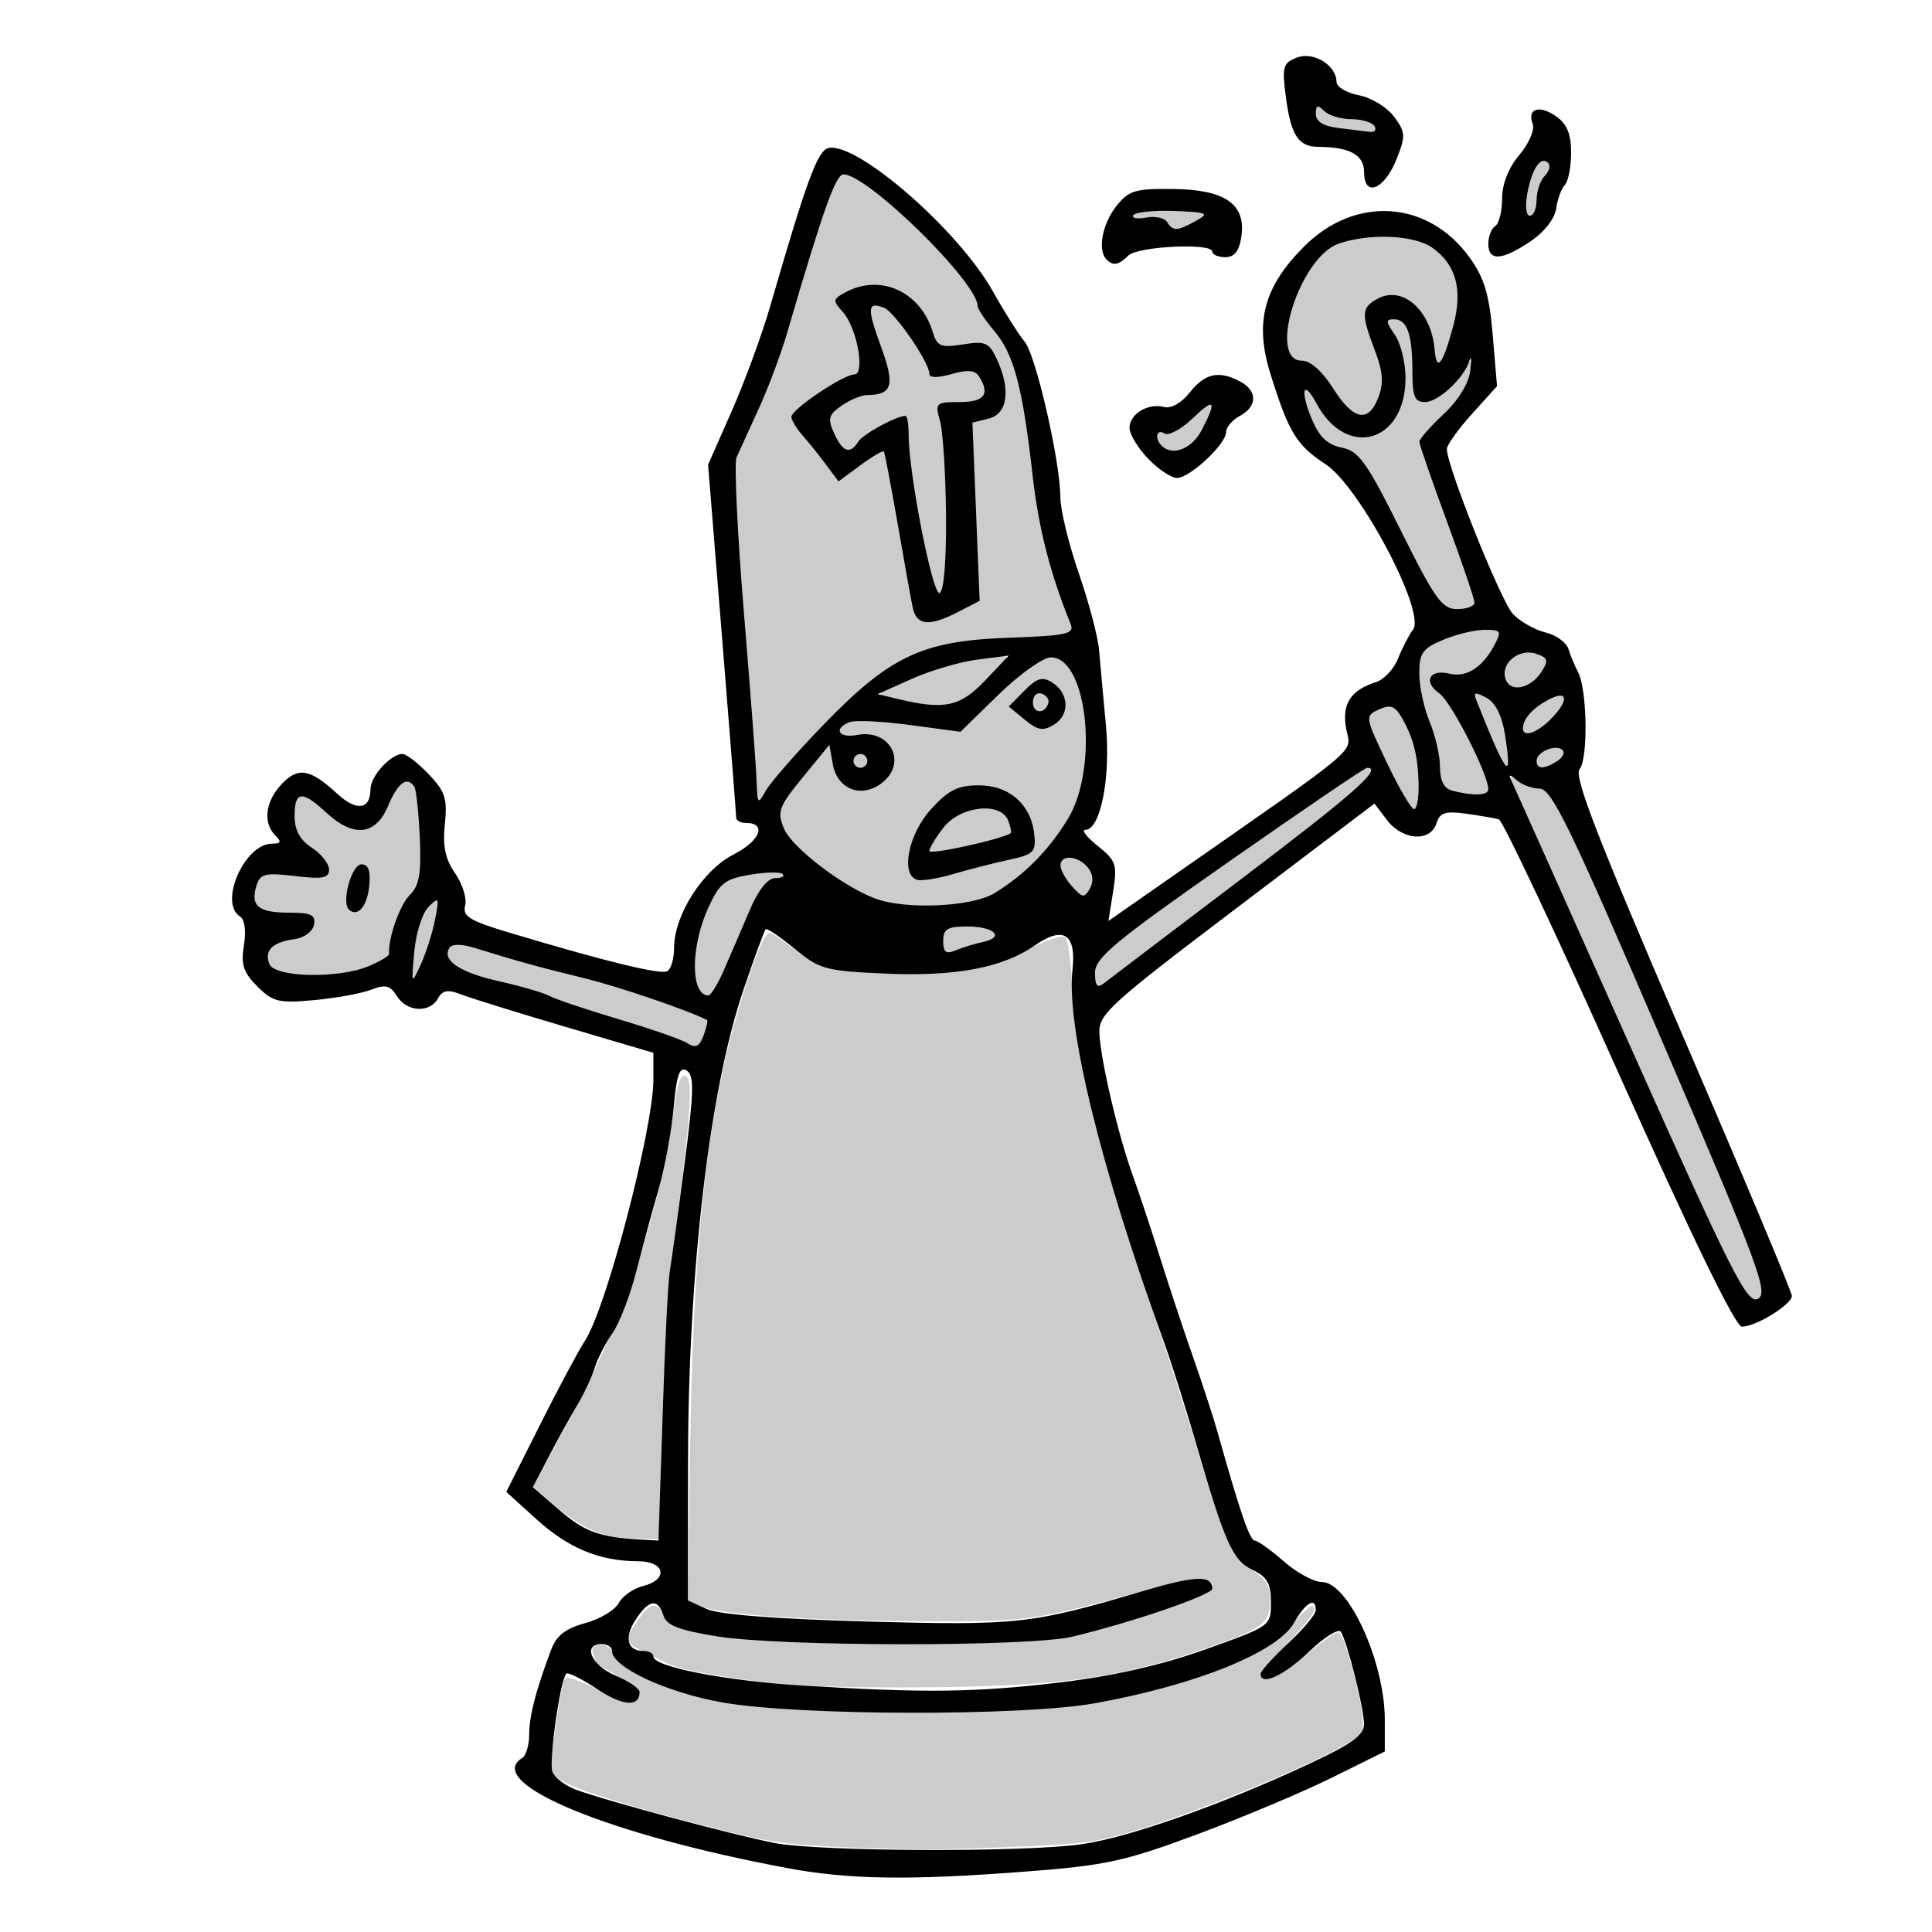 <?xml version="1.0" encoding="UTF-8" standalone="no"?>
<!-- Created with Inkscape (http://www.inkscape.org/) -->

<svg
   xmlns:dc="http://purl.org/dc/elements/1.1/"
   xmlns:cc="http://creativecommons.org/ns#"
   xmlns:rdf="http://www.w3.org/1999/02/22-rdf-syntax-ns#"
   xmlns:svg="http://www.w3.org/2000/svg"
   xmlns="http://www.w3.org/2000/svg"
   xmlns:sodipodi="http://sodipodi.sourceforge.net/DTD/sodipodi-0.dtd"
   xmlns:inkscape="http://www.inkscape.org/namespaces/inkscape"
   id="svg2966"
   version="1.1"
   inkscape:version="0.47 r22583"
   width="280"
   height="280"
   sodipodi:docname="front.svg">
  <defs
     id="defs2970">
    <inkscape:perspective
       sodipodi:type="inkscape:persp3d"
       inkscape:vp_x="0 : 0.5 : 1"
       inkscape:vp_y="0 : 1000 : 0"
       inkscape:vp_z="1 : 0.5 : 1"
       inkscape:persp3d-origin="0.5 : 0.33333333 : 1"
       id="perspective2974" />
  </defs>
  <sodipodi:namedview
     pagecolor="#ffffff"
     bordercolor="#666666"
     borderopacity="1"
     objecttolerance="10"
     gridtolerance="10"
     guidetolerance="10"
     inkscape:pageopacity="0"
     inkscape:pageshadow="2"
     inkscape:window-width="1272"
     inkscape:window-height="858"
     id="namedview2968"
     showgrid="false"
     inkscape:zoom="2.4011108"
     inkscape:cx="57.125007"
     inkscape:cy="126.81819"
     inkscape:window-x="0"
     inkscape:window-y="25"
     inkscape:window-maximized="0"
     inkscape:current-layer="svg2966" />
  <path
     style="fill:#cccccc;fill-opacity:1;stroke:#cccccc;stroke-width:0.589;stroke-miterlimit:4;stroke-opacity:1;stroke-dasharray:none"
     d="m 190.987,15.719 c -0.138,0.048 -0.188,0.272 -0.188,0.688 0,0.691 0.943,1.557 1.938,1.781 0.375,0.084 1.85,0.308 3.281,0.5 2.728,0.365 3.125,0.342 3.125,-0.125 0,-0.494 -1.22,-0.94 -3.156,-1.156 -2.146,-0.24 -3.303,-0.59 -4.25,-1.312 -0.373,-0.285 -0.612,-0.423 -0.75,-0.375 z M 223.769,23.5 c -0.639,-0.091 -1.385,1.135 -1.906,3.094 -0.596,2.237 -0.714,3.341 -0.438,4.062 l 0.219,0.625 0.406,-0.469 c 0.218,-0.267 0.454,-0.984 0.531,-1.656 0.209,-1.818 0.423,-2.597 1.125,-3.656 0.734,-1.108 0.765,-1.9 0.062,-2 z m -101.531,1.781 -0.438,0.5 c -0.986,1.195 -3.041,7.054 -5.969,16.969 -2.645,8.957 -4.15,13.057 -7.375,20.062 -0.861,1.871 -1.62,3.701 -1.688,4.062 -0.274,1.461 0.288,10.769 1.781,29.906 0.451,5.784 0.905,12.188 1.031,14.25 0.126,2.062 0.28,3.995 0.344,4.281 0.109,0.491 0.151,0.499 0.375,0.125 1.374,-2.29 8.668,-10.476 12.469,-13.969 7.488,-6.882 11.527,-8.475 22.75,-9.062 6.172,-0.323 8.796,-0.613 9.312,-1.031 l 0.438,-0.344 -1.156,-3.125 c -2.661,-7.224 -3.476,-10.962 -5.156,-23.5 -0.976,-7.284 -1.822,-10.872 -3.219,-13.656 -0.316,-0.63 -1.315,-2.127 -2.219,-3.344 -0.997,-1.342 -1.806,-2.664 -2.031,-3.344 -0.204,-0.616 -0.782,-1.703 -1.281,-2.438 -2.038,-2.997 -7.364,-8.573 -11.625,-12.156 -2.499,-2.101 -3.745,-2.979 -5.156,-3.625 l -1.188,-0.562 z m 46.844,5.5 c -1.792,0.019 -3.513,0.101 -3.938,0.219 -1.211,0.336 -0.723,0.623 0.781,0.469 1.866,-0.191 2.66,0.012 3.469,0.875 0.607,0.647 0.762,0.709 1.406,0.594 0.822,-0.147 3.169,-1.35 3.281,-1.688 0.04,-0.121 -0.285,-0.272 -0.719,-0.344 -0.646,-0.107 -2.489,-0.144 -4.281,-0.125 z m 30.062,3.75 c -2.955,0.128 -5.226,0.723 -6.531,1.719 -3.251,2.479 -6.313,9.437 -5.906,13.375 0.164,1.588 0.601,2.134 2.031,2.531 1.541,0.429 2.746,1.455 4.281,3.656 1.462,2.095 2.243,3.015 3.062,3.625 1.597,1.189 3.172,-0.014 3.875,-3 0.351,-1.493 0.2,-2.471 -1.156,-6.625 -1.268,-3.884 -1.352,-4.697 -0.469,-5.656 0.683,-0.743 2.421,-1.534 3.406,-1.531 2.757,0.008 5.347,2.949 6.062,6.875 0.177,0.97 0.356,1.992 0.406,2.25 0.242,1.245 1.004,-0.073 1.938,-3.375 0.827,-2.924 1.032,-4.467 0.844,-6.438 -0.184,-1.929 -0.883,-3.371 -2.25,-4.781 -1.868,-1.927 -4.055,-2.619 -8.281,-2.625 -0.45,-6.41e-4 -0.89,-0.018 -1.312,0 z m -72.5,6.656 c 3.281,-0.009 6.36,1.918 7.969,5.375 1.442,3.099 1.508,3.221 2.094,3.375 0.306,0.08 1.574,0.031 2.844,-0.125 3.025,-0.372 3.63,-0.227 4.531,1.281 1.329,2.225 2.038,5.558 1.562,7.312 -0.352,1.297 -1.206,2.031 -2.875,2.469 -0.778,0.204 -1.505,0.424 -1.594,0.5 -0.088,0.076 0.086,5.808 0.375,12.75 0.289,6.942 0.531,12.723 0.531,12.844 0,0.29 -4.597,2.605 -6.031,3.031 -1.345,0.399 -1.835,0.404 -2.5,0.062 -1.109,-0.57 -1.189,-0.921 -3.125,-11.625 -2.303,-12.734 -2.338,-12.906 -2.531,-12.906 -0.177,0 -3.175,2.01 -5.125,3.438 l -1.281,0.938 -1.719,-2.219 c -0.961,-1.23 -2.494,-3.158 -3.375,-4.281 -1.707,-2.175 -1.96,-2.785 -1.594,-3.469 0.613,-1.145 7.486,-5.656 8.625,-5.656 1.094,0 1.259,-2.174 0.406,-5.125 -0.558,-1.93 -1.046,-2.958 -2.125,-4.312 -0.95,-1.192 -0.892,-1.646 0.438,-2.406 1.471,-0.841 3.009,-1.246 4.5,-1.25 z m 0.375,3.344 c -0.315,-2.96e-4 -0.553,0.093 -0.625,0.281 -0.166,0.431 0.333,2.356 1.438,5.531 0.639,1.838 1.028,3.276 1.094,4.188 0.096,1.326 0.049,1.451 -0.531,2.031 -0.52,0.52 -0.833,0.62 -2.125,0.75 -2.586,0.26 -5.844,2.262 -5.844,3.594 0,0.748 1.429,3.564 2,3.938 0.576,0.377 1.082,0.144 1.719,-0.75 0.754,-1.059 4.934,-3.476 6.625,-3.844 0.828,-0.18 0.827,-0.219 1.094,3.719 0.238,3.519 0.847,7.698 1.812,12.594 0.75,3.803 1.809,8.137 2.188,8.844 0.191,0.357 0.25,0.342 0.406,0.062 0.45,-0.805 0.657,-3.793 0.656,-10.031 -0.001,-6.998 -0.218,-10.854 -0.812,-14.438 -0.349,-2.101 -0.357,-2.185 0.031,-2.469 0.235,-0.172 0.911,-0.279 1.656,-0.281 1.908,-0.006 3.87,-0.35 4.312,-0.75 0.75,-0.678 0.349,-2.298 -0.781,-3.188 -0.688,-0.541 -1.061,-0.535 -3.312,0 -0.991,0.235 -2.152,0.379 -2.562,0.344 -0.694,-0.059 -0.761,-0.112 -1.094,-1.094 -0.83,-2.449 -4.793,-7.97 -6.281,-8.75 -0.36,-0.189 -0.748,-0.281 -1.062,-0.281 z m 74.875,1.875 c -0.702,0.081 -0.662,0.474 0.188,1.812 0.965,1.521 1.476,3.4 1.594,5.875 0.121,2.537 -0.122,3.954 -0.969,5.719 -1.976,4.116 -6.573,4.873 -9.844,1.594 -0.638,-0.64 -1.543,-1.863 -2.031,-2.688 -1.384,-2.334 -1.915,-2.549 -1.469,-0.625 0.39,1.68 1.681,4.354 2.594,5.312 0.645,0.677 1.15,0.941 2.375,1.312 2.855,0.866 3.395,1.62 8.594,11.75 4.918,9.582 5.62,10.687 7.125,11.375 1.291,0.59 3.469,0.195 3.469,-0.625 0,-0.484 -1.514,-4.841 -4.562,-13.344 -3.25,-9.066 -3.43,-9.706 -3.125,-10.281 0.131,-0.249 1.13,-1.386 2.219,-2.531 3.434,-3.613 4.628,-5.433 4.938,-7.594 l 0.125,-0.938 -0.625,1.062 c -1.61,2.74 -4.843,5.053 -6.594,4.719 -0.924,-0.177 -1.148,-1.116 -1.344,-5.25 -0.174,-3.688 -0.288,-4.398 -0.906,-5.594 -0.408,-0.788 -0.987,-1.151 -1.75,-1.062 z M 175.237,58.875 c -0.09,0 -1.032,0.75 -2.094,1.656 -2.286,1.952 -3.498,2.569 -4.531,2.375 -0.673,-0.126 -0.719,-0.093 -0.719,0.438 0,0.363 0.24,0.799 0.656,1.188 0.481,0.449 0.845,0.594 1.438,0.594 1.822,0 3.14,-1.121 4.5,-3.812 0.885,-1.752 1.096,-2.438 0.75,-2.438 z m 40.438,32.5 c -2.472,0.018 -7.586,1.464 -8.938,2.875 -1.409,1.47 -1.23,5.069 0.5,10.125 0.898,2.626 1.397,4.731 1.594,6.875 0.244,2.667 0.856,3.246 3.844,3.625 1.371,0.174 1.593,0.159 2.469,-0.094 0.432,-0.125 0.467,-0.217 0.344,-0.875 -0.206,-1.099 -1.189,-3.479 -2.625,-6.344 -1.773,-3.536 -3.149,-5.686 -4.5,-7.062 -1.314,-1.339 -1.48,-2.083 -0.656,-2.75 0.431,-0.349 0.698,-0.375 2.281,-0.25 1.587,0.126 1.921,0.098 2.875,-0.312 0.678,-0.292 1.434,-0.867 2.031,-1.531 0.946,-1.052 2.156,-3.152 2.156,-3.75 0,-0.367 -0.551,-0.537 -1.375,-0.531 z m 5.938,3.375 c -0.157,-0.003 -0.313,0.017 -0.469,0.031 -0.415,0.038 -0.819,0.14 -1.156,0.312 -1.765,0.901 -2.285,2.75 -1.125,4.031 0.477,0.527 1.871,0.362 2.938,-0.344 0.939,-0.622 2.148,-2.34 2.062,-2.938 -0.092,-0.643 -1.152,-1.076 -2.25,-1.094 z m -75.844,0.469 c -0.028,-0.024 -1.016,0.065 -2.219,0.219 -2.789,0.357 -5.537,0.982 -8.094,1.844 -2.246,0.757 -7.531,3.04 -7.531,3.25 0,0.113 3.701,1.01 5.406,1.312 0.286,0.051 1.448,0.08 2.594,0.062 3.001,-0.047 3.828,-0.494 7.25,-3.969 1.46,-1.482 2.622,-2.695 2.594,-2.719 z m 6.438,0.219 c -0.283,0.035 -0.597,0.17 -1.125,0.438 -1.609,0.814 -4.249,2.994 -8.312,6.875 l -3.562,3.406 -4.75,-0.656 c -2.774,-0.38 -6.117,-0.69 -8,-0.75 -2.999,-0.095 -3.277,-0.055 -3.906,0.344 -1.456,0.922 -0.579,1.489 2,1.312 2.045,-0.14 3.246,0.24 4.188,1.312 0.541,0.616 1.062,1.845 1.062,2.5 0,0.71 -0.571,1.909 -1.219,2.625 -1.871,2.071 -4.838,2.414 -6.5,0.75 -0.888,-0.889 -1.38,-2.016 -1.688,-3.875 -0.238,-1.442 -0.281,-1.518 -0.594,-1.125 -0.182,0.228 -1.472,1.855 -2.875,3.594 -1.403,1.739 -2.788,3.572 -3.094,4.094 -1.183,2.019 -0.566,3.786 2.312,6.625 4.389,4.328 10.001,7.459 14.375,8 4.687,0.58 10.559,-0.076 13.219,-1.469 4.203,-2.201 9.729,-8.025 11.688,-12.344 3.358,-7.407 1.839,-20.309 -2.531,-21.562 -0.15,-0.043 -0.281,-0.082 -0.406,-0.094 -0.094,-0.009 -0.187,-0.012 -0.281,0 z m -1.25,2.875 c 0.37,-0.061 0.638,0.044 1.281,0.375 1.4,0.72 2.226,1.95 2.219,3.344 -0.007,1.421 -0.523,2.335 -1.719,3.094 -1.078,0.684 -1.904,0.746 -2.844,0.25 -0.483,-0.255 -2.279,-1.628 -3.844,-2.938 -0.227,-0.19 3.768,-3.769 4.469,-4 0.162,-0.053 0.314,-0.105 0.438,-0.125 z m -0.375,2.094 -0.406,0.5 c -0.484,0.596 -0.491,1.044 -0.062,1.656 0.415,0.592 0.605,0.582 1.25,-0.062 0.635,-0.635 0.594,-1.075 -0.188,-1.656 l -0.594,-0.438 z m 63.562,0.344 c -0.068,-0.002 -0.126,0.032 -0.156,0.062 -0.147,0.147 2.044,5.582 3.312,8.219 1.025,2.129 1.317,2.01 1,-0.406 -0.457,-3.482 -0.982,-5.268 -1.969,-6.562 -0.429,-0.562 -1.714,-1.297 -2.188,-1.312 z m 12,0.219 c -0.435,-0.049 -1.265,0.282 -2.375,1 -1.938,1.252 -3.351,3.199 -2.875,3.969 0.541,0.875 3.996,-1.579 5.25,-3.719 0.463,-0.79 0.435,-1.201 0,-1.25 z m -25.062,1.688 c -0.699,0.069 -1.557,0.411 -2.094,0.875 l -0.594,0.5 0.5,1.438 c 0.646,1.874 3.921,8.569 5,10.219 0.468,0.716 0.927,1.281 1.031,1.281 0.556,0 0.658,-4.738 0.156,-7.281 -0.64,-3.244 -2.32,-6.735 -3.375,-7 -0.176,-0.044 -0.392,-0.054 -0.625,-0.031 z m 24.281,5.812 c -0.979,0.062 -2.342,0.895 -2.438,1.719 -0.039,0.337 0.031,0.683 0.188,0.781 0.344,0.216 0.833,0.082 2.094,-0.594 1.089,-0.583 1.427,-1.198 0.938,-1.688 -0.178,-0.178 -0.455,-0.239 -0.781,-0.219 z M 124.644,109.5 c -0.281,0.011 -0.551,0.12 -0.688,0.375 -0.279,0.521 -0.262,0.55 0.125,0.938 0.18,0.18 0.438,0.344 0.594,0.344 0.352,0 0.938,-0.595 0.938,-0.938 0,-0.473 -0.501,-0.737 -0.969,-0.719 z m 73.688,1.844 c -0.624,0 -24.97,16.836 -32.938,22.781 -5.177,3.863 -6.889,5.853 -6.562,7.594 0.078,0.417 0.193,0.845 0.25,0.938 0.156,0.252 0.302,0.136 12.781,-9.344 18.919,-14.371 23.503,-17.977 25.562,-20.156 0.991,-1.048 1.364,-1.812 0.906,-1.812 z m 20.844,1.562 c -0.081,0.081 20.739,46.717 26.188,58.656 4.188,9.177 6.857,14.373 8.062,15.781 0.772,0.902 1.12,1.026 1.531,0.531 0.837,-1.008 -1.105,-6.282 -9.656,-26.344 -14.297,-33.542 -18.86,-43.575 -21.125,-46.406 -0.259,-0.324 -0.902,-0.6 -1.938,-0.875 -0.852,-0.226 -1.887,-0.66 -2.281,-0.938 -0.395,-0.277 -0.741,-0.446 -0.781,-0.406 z m -160.063,0.5 c -0.073,-0.005 -0.14,0.009 -0.219,0.031 -0.634,0.178 -1.453,1.227 -2.406,3.125 -1.511,3.011 -2.824,3.979 -5,3.688 -1.221,-0.164 -2.405,-0.839 -4.469,-2.562 -2.162,-1.805 -2.872,-2.242 -3.438,-2.062 -0.522,0.166 -0.737,0.921 -0.719,2.625 0.022,1.973 0.606,3.015 2.5,4.562 0.838,0.685 1.699,1.551 1.938,1.938 0.502,0.812 0.586,1.862 0.156,2.219 -0.372,0.309 -3.067,0.297 -5.844,0 -3.314,-0.355 -4.013,0.001 -4.469,2.125 -0.478,2.228 0.462,2.81 4.781,3.062 2.339,0.137 3.021,0.27 3.344,0.562 1.064,0.962 -0.069,2.776 -2.062,3.312 -3.627,0.975 -4.219,1.342 -4.219,2.688 0,1.24 0.823,1.794 3.344,2.281 0.286,0.055 2.079,0.07 3.969,0.031 4.009,-0.082 5.639,-0.421 8.281,-1.75 1.602,-0.806 1.719,-0.912 1.719,-1.562 0,-1.029 0.771,-3.975 1.469,-5.531 0.339,-0.756 0.97,-1.833 1.406,-2.406 1.145,-1.505 1.275,-1.8 1.5,-3.781 0.213,-1.872 -0.062,-7.857 -0.469,-10.469 -0.213,-1.367 -0.582,-2.087 -1.094,-2.125 z m 82.313,0.375 c 4.702,-0.135 8.128,2.66 8.5,7.094 0.149,1.78 -0.007,2.45 -0.656,2.875 -0.274,0.18 -2.316,0.788 -4.531,1.344 -2.215,0.556 -5.295,1.339 -6.875,1.75 -3.33,0.866 -5.088,0.971 -5.656,0.344 -1.691,-1.869 -0.179,-6.922 3.125,-10.406 1.98,-2.088 3.054,-2.71 5.125,-2.938 0.324,-0.036 0.655,-0.053 0.969,-0.062 z m 1,3.625 c -0.198,-0.002 -0.401,0.013 -0.594,0.031 -2.7,0.252 -4.874,1.909 -6.594,4.969 l -0.469,0.812 0.812,0 c 1.616,0 9.713,-1.871 10.656,-2.469 0.248,-0.157 0.211,-0.356 -0.125,-1.281 -0.556,-1.527 -1.177,-1.934 -3.094,-2.031 -0.203,-0.01 -0.396,-0.029 -0.594,-0.031 z m 12.375,7.062 c -0.292,0.043 -0.546,0.191 -0.719,0.438 -0.515,0.735 0.124,2.136 1.812,3.906 0.467,0.49 0.996,0.844 1.156,0.812 0.447,-0.089 1.062,-1.414 1.062,-2.281 0,-1.522 -2.048,-3.062 -3.312,-2.875 z m -102.375,0.688 c 0.165,-0.008 0.328,0.033 0.5,0.125 0.59,0.316 0.736,0.969 0.625,3 -0.102,1.853 -0.627,3.192 -1.469,3.781 -0.524,0.367 -0.511,0.373 -1.125,0.125 -1.097,-0.443 -1.066,-3.254 0.062,-5.594 0.45,-0.933 0.91,-1.415 1.406,-1.438 z m 59.438,1.438 c -0.353,9.8e-4 -0.749,0.024 -1.188,0.062 -2.408,0.214 -4.826,0.86 -5.656,1.531 -0.841,0.68 -1.846,2.4 -2.75,4.719 -1.639,4.204 -1.907,9.276 -0.562,10.719 1.05,1.127 1.649,0.214 4.969,-7.5 1.158,-2.691 2.425,-5.457 2.812,-6.156 0.807,-1.456 2.19,-2.776 2.875,-2.781 0.257,-0.002 0.584,-0.114 0.75,-0.219 0.388,-0.245 -0.192,-0.378 -1.25,-0.375 z M 63.175,130.75 c -0.155,-0.007 -0.44,0.268 -0.906,0.812 -1.181,1.38 -1.898,3.968 -2.344,8.594 -0.059,0.642 -0.036,1.188 0.062,1.188 0.483,0 2.811,-6.896 3.281,-9.75 0.092,-0.561 0.062,-0.837 -0.094,-0.844 z m 75.906,3.719 c -1.022,-0.006 -1.228,0.093 -1.625,0.406 -0.468,0.369 -0.594,0.605 -0.594,1.344 0,0.498 0.056,1.069 0.125,1.25 0.169,0.439 0.872,0.43 2.219,-0.062 0.611,-0.223 1.935,-0.673 2.938,-0.969 1.42,-0.419 1.812,-0.613 1.812,-0.906 0,-0.641 -0.997,-0.94 -3.531,-1.031 -0.553,-0.02 -1.003,-0.029 -1.344,-0.031 z m -27.562,1.094 c -0.696,0 -3.336,7.271 -5.156,14.156 -3.839,14.527 -5.637,32.387 -6.062,60.656 l -0.313,21.5 2,0.75 c 2.962,1.12 15.54,1.937 31.125,2.031 15.241,0.092 16.664,-0.089 30.062,-3.719 8.784,-2.38 11.989,-2.786 12.688,-1.656 0.738,1.194 -1.269,2.334 -8.125,4.625 -13.112,4.382 -13.674,4.454 -36.688,4.406 -25.689,-0.053 -33.73,-0.996 -35.156,-4.125 -0.819,-1.798 -1.581,-1.604 -3.281,0.906 -1.729,2.552 -1.679,2.845 0.594,3.906 1.053,0.492 2.604,1.265 3.438,1.719 1.957,1.066 10.357,2.515 18.531,3.188 3.544,0.292 13.208,0.431 21.469,0.312 17.19,-0.246 25.515,-1.419 36.906,-5.219 8.782,-2.93 10.23,-3.873 10.219,-6.688 -0.011,-2.598 -0.251,-3.005 -2.75,-4.75 -2.422,-1.691 -4.197,-5.51 -7.25,-15.719 -1.356,-4.535 -4.522,-14.481 -7.062,-22.094 -8.035,-24.077 -11.02,-36.166 -11.625,-47.125 -0.188,-3.401 -0.619,-6.355 -0.938,-6.562 -0.318,-0.208 -2.714,0.654 -5.344,1.906 -6.125,2.917 -11.319,3.737 -21.062,3.312 -7.927,-0.345 -9.437,-0.79 -13.562,-4.031 -1.18,-0.927 -2.371,-1.688 -2.656,-1.688 z m -45.125,1.562 c -0.577,-0.014 -0.916,0.132 -1.094,0.375 -0.417,0.57 -0.321,1.034 0.281,1.75 0.854,1.015 2.838,1.808 7.812,3.125 2.553,0.676 5.678,1.613 6.938,2.094 1.26,0.481 5.34,1.844 9.062,3.031 6.342,2.022 10.117,3.37 10.844,3.844 0.437,0.285 0.482,0.246 0.969,-0.281 0.444,-0.482 1.094,-2.149 1.094,-2.812 0,-0.88 -10.134,-4.396 -20.594,-7.125 -3.039,-0.793 -7.465,-2.022 -9.812,-2.719 -2.881,-0.855 -4.539,-1.257 -5.5,-1.281 z m 32.719,19.094 c -0.312,0.181 -0.682,1.391 -0.906,2.938 -2.717,18.742 -7.77,33.26 -17.688,50.875 l -2.969,5.281 2.594,2.281 c 2.74,2.4 5.171,3.847 7.625,4.594 0.812,0.247 2.862,0.472 4.562,0.5 l 3.094,0.062 0,-6.125 c 0,-11.557 1.218,-30.707 2.656,-41.875 1.674,-13 1.981,-18.167 1.156,-18.531 -0.041,-0.018 -0.08,-0.026 -0.125,0 z m 90.969,76.875 c -0.348,0.131 -1.199,0.94 -2.188,2.094 -2.898,3.381 -5.823,5.144 -12.656,7.562 -9.535,3.374 -17.197,4.759 -29.469,5.375 -11.864,0.596 -28.102,0.266 -37.375,-0.75 -9.149,-1.002 -18.843,-4.706 -19.75,-7.562 -0.212,-0.669 -0.879,-1.156 -1.562,-1.156 -0.853,0 -1.098,0.244 -0.844,0.906 0.197,0.512 0.344,1.045 0.344,1.156 0,0.112 1.482,1.033 3.281,2.062 2.197,1.257 3.218,2.193 3.094,2.844 -0.313,1.641 -2.684,1.424 -6.656,-0.594 -2.09,-1.062 -3.975,-1.744 -4.188,-1.531 -0.212,0.212 -0.784,3.215 -1.281,6.688 l -0.906,6.312 1.312,1.094 c 1.581,1.28 9.955,3.92 22.438,7.094 8.109,2.062 10.231,2.368 19.125,2.75 5.507,0.237 12.278,0.343 15.031,0.25 19.115,-0.648 19.647,-0.694 25.906,-2.469 10.334,-2.931 31.216,-11.775 33.062,-14 0.55,-0.663 0.57,-1.664 0.094,-4.219 -0.87,-4.661 -2.532,-10.125 -3.062,-10.125 -0.243,0 -2.264,1.468 -4.5,3.25 -3.778,3.011 -6.75,4.131 -6.75,2.562 0,-0.366 1.738,-2.487 3.844,-4.719 2.106,-2.232 3.814,-4.382 3.812,-4.781 -2.6e-4,-0.05 4.1e-4,-0.083 -0.031,-0.094 -0.028,-0.009 -0.075,-0.019 -0.125,0 z"
     id="path3052" />
  <path
     style="fill:#000000"
     d="m 114.196,270.753 c -26.044,-4.842 -44.278,-12.411 -38.5,-15.982 0.55,-0.34 1,-1.874 1,-3.41 0,-2.67 0.965,-6.386 3.204,-12.334 0.75,-1.991 2.092,-3.029 4.897,-3.784 2.125,-0.572 4.31,-1.874 4.855,-2.892 0.545,-1.018 2.127,-2.136 3.517,-2.485 3.777,-0.948 3.245,-3.595 -0.724,-3.602 -5.521,-0.009 -10.065,-1.885 -14.66,-6.052 l -4.41,-3.999 4.889,-9.722 c 2.689,-5.347 5.629,-10.847 6.534,-12.222 3.072,-4.67 9.897,-30.742 9.897,-37.808 l 0,-3.881 -12.75,-3.766 c -7.013,-2.071 -13.842,-4.193 -15.177,-4.715 -1.865,-0.729 -2.629,-0.588 -3.3,0.61 -1.203,2.149 -4.508,1.956 -5.947,-0.347 -0.976,-1.562 -1.654,-1.728 -3.758,-0.919 -1.412,0.543 -5.132,1.219 -8.266,1.504 -5.11,0.464 -5.956,0.259 -8.202,-1.987 -2.03,-2.03 -2.398,-3.161 -1.942,-5.971 0.334,-2.056 0.111,-3.745 -0.548,-4.152 -3.153,-1.949 0.622,-10.568 4.629,-10.568 1.292,0 1.394,-0.267 0.461,-1.2 -1.82,-1.82 -1.441,-4.914 0.906,-7.413 2.394,-2.549 4.137,-2.253 8.062,1.369 2.816,2.598 4.831,2.323 4.831,-0.66 0,-1.865 2.943,-5.096 4.642,-5.096 0.541,0 2.244,1.315 3.784,2.922 2.398,2.503 2.735,3.542 2.351,7.25 -0.331,3.194 0.059,5.061 1.491,7.128 1.067,1.54 1.721,3.638 1.453,4.662 -0.406,1.551 0.622,2.196 6.146,3.858 14.057,4.229 22.246,6.229 23.171,5.657 0.529,-0.327 0.963,-1.848 0.963,-3.379 0,-4.739 4.168,-11.271 8.645,-13.546 3.833,-1.948 4.847,-4.553 1.772,-4.553 -0.779,0 -1.417,-0.35 -1.417,-0.777 0,-0.428 -0.917,-12.108 -2.037,-25.957 l -2.037,-25.179 3.435,-7.793 c 1.889,-4.286 4.411,-11.168 5.603,-15.293 5.257,-18.185 6.855,-22.507 8.44,-22.825 4.196,-0.844 18.827,11.925 23.782,20.756 1.719,3.063 3.792,6.348 4.608,7.301 1.625,1.898 5.162,17.295 5.189,22.592 0.009,1.828 1.212,6.778 2.673,11 1.461,4.222 2.785,9.251 2.944,11.176 0.159,1.925 0.601,6.791 0.983,10.814 0.72,7.575 -0.779,15.181 -2.993,15.191 -0.599,0.003 0.217,1.051 1.815,2.33 2.654,2.123 2.846,2.694 2.222,6.598 l -0.683,4.274 8.278,-5.775 c 29.067,-20.278 26.87,-18.427 26.187,-22.065 -0.671,-3.579 0.615,-5.604 4.304,-6.774 1.166,-0.37 2.601,-1.892 3.189,-3.382 0.588,-1.49 1.577,-3.403 2.197,-4.251 1.871,-2.558 -7.782,-20.767 -12.707,-23.969 -4.184,-2.72 -5.341,-4.625 -7.993,-13.163 -2.305,-7.423 -0.916,-12.583 4.964,-18.431 7.416,-7.378 17.963,-6.642 23.938,1.67 2.135,2.971 2.844,5.347 3.338,11.202 l 0.628,7.431 -3.634,4.022 c -1.999,2.212 -3.634,4.5 -3.634,5.085 0,2.53 7.844,22.106 9.584,23.918 1.054,1.097 3.172,2.297 4.708,2.666 1.536,0.369 3.031,1.445 3.323,2.391 0.292,0.946 0.922,2.462 1.402,3.368 1.32,2.496 1.471,12.559 0.211,14.078 -0.849,1.023 2.635,10.022 14.829,38.306 8.766,20.333 15.94,37.434 15.941,38.003 0.003,1.245 -5.223,4.466 -7.246,4.466 -0.929,0 -7.255,-13.001 -17.817,-36.616 -9.008,-20.139 -16.84,-36.751 -17.406,-36.915 -0.566,-0.164 -2.695,-0.53 -4.733,-0.813 -3.043,-0.423 -3.814,-0.17 -4.317,1.415 -0.865,2.725 -4.91,2.456 -7.144,-0.476 l -1.833,-2.406 -20,15.157 c -18.498,14.019 -19.99,15.382 -19.863,18.156 0.178,3.889 2.729,14.765 4.808,20.499 0.897,2.475 2.691,7.875 3.987,12 1.295,4.125 3.462,10.65 4.814,14.5 1.352,3.85 2.963,8.8 3.58,11 3.155,11.256 4.613,15.5 5.322,15.5 0.43,0 2.32,1.35 4.199,3 1.879,1.65 4.36,3 5.512,3 3.856,0 9.141,11.559 9.141,19.992 l 0,4.569 -7.709,3.815 c -4.24,2.098 -13.022,5.791 -19.515,8.207 -10.556,3.928 -13.205,4.499 -25.041,5.402 -16.678,1.272 -25.373,1.144 -34.235,-0.503 z m 42.575,-3.473 c 6.959,-1.007 20.325,-5.739 33.175,-11.747 6.019,-2.814 7.747,-4.085 7.738,-5.693 -0.013,-2.275 -2.411,-11.827 -3.351,-13.348 -0.325,-0.526 -2.42,0.784 -4.656,2.911 -3.665,3.487 -6.981,4.995 -6.981,3.175 0,-0.381 1.8,-2.37 4,-4.422 2.2,-2.051 4,-4.215 4,-4.808 0,-1.966 -1.477,-1.106 -3.149,1.833 -2.429,4.271 -14.16,9.013 -28.851,11.665 -10.482,1.892 -43.025,1.824 -53.977,-0.112 -8.149,-1.441 -16.023,-5.116 -16.023,-7.478 0,-0.542 -0.675,-0.986 -1.5,-0.986 -2.85,0 -1.489,3.107 2,4.564 1.925,0.804 3.5,1.88 3.5,2.39 0,2.214 -2.404,2.044 -6.149,-0.435 -2.219,-1.468 -4.229,-2.475 -4.467,-2.236 -0.891,0.891 -2.574,12.776 -2.016,14.232 0.32,0.833 1.83,1.99 3.357,2.571 4.008,1.525 23.065,6.644 28.847,7.749 6.565,1.254 36.24,1.37 44.504,0.174 z m -3.075,-23.456 c 7.689,-0.925 14.648,-2.508 21,-4.776 9.494,-3.389 9.5,-3.394 9.5,-6.821 0,-2.732 -0.544,-3.691 -2.674,-4.712 -2.898,-1.389 -3.976,-3.822 -8.306,-18.745 -1.436,-4.95 -3.509,-11.475 -4.606,-14.5 -9.12,-25.152 -14.095,-45.448 -13.176,-53.741 0.575,-5.18 -1.304,-6.39 -5.453,-3.514 -4.68,3.244 -11.469,4.53 -21.585,4.088 -8.767,-0.383 -9.612,-0.613 -13.227,-3.593 -2.124,-1.751 -4.017,-3.028 -4.207,-2.839 -0.19,0.19 -1.631,4.127 -3.204,8.75 -4.931,14.498 -8.016,40.748 -8.043,68.439 l -0.02,20.089 2.737,1.247 c 1.749,0.797 10.159,1.45 23.3,1.808 21.736,0.593 23.751,0.372 39.742,-4.364 7.8,-2.31 10.221,-2.403 10.221,-0.393 0,0.9 -12.07,5.036 -20.315,6.96 -6.316,1.475 -42.119,1.443 -51.41,-0.046 -5.554,-0.89 -7.362,-1.589 -7.817,-3.024 -0.805,-2.535 -2.098,-2.345 -4.021,0.589 -1.715,2.618 -1.239,4.544 1.122,4.544 0.793,0 1.441,0.365 1.441,0.811 0,1.48 10.351,3.5 21.5,4.196 17.74,1.107 25.3,1.015 37.5,-0.453 z M 96.029,205.021 c 0.33,-10.037 0.796,-19.375 1.036,-20.75 0.24,-1.375 1.193,-8.3 2.117,-15.389 1.392,-10.681 1.452,-13.032 0.347,-13.72 -1.038,-0.647 -1.459,0.545 -1.902,5.389 -0.313,3.421 -1.285,8.695 -2.161,11.72 -0.876,3.025 -2.33,8.387 -3.232,11.917 -0.902,3.529 -2.458,7.579 -3.458,9 -1,1.421 -2.161,3.684 -2.579,5.029 -0.418,1.345 -1.579,3.82 -2.579,5.5 -1,1.68 -2.85,5.023 -4.11,7.429 l -2.291,4.374 3.84,3.32 c 3.653,3.158 5.807,3.942 11.755,4.283 l 2.617,0.15 0.599,-18.25 z M 240.86,150.81 c -13.27,-30.904 -15.978,-36.487 -17.715,-36.511 -1.127,-0.015 -2.656,-0.591 -3.397,-1.278 -0.741,-0.688 -1.13,-0.8 -0.866,-0.25 0.264,0.55 8.054,17.964 17.311,38.697 14.844,33.248 17.037,37.587 18.581,36.761 1.571,-0.841 0.144,-4.676 -13.915,-37.419 z M 102.467,147.838 c -2.625,-1.38 -12.787,-4.848 -17.771,-6.065 -6.578,-1.607 -9.87,-2.516 -15.737,-4.345 -2.083,-0.649 -3.45,-0.663 -3.836,-0.039 -1.112,1.8 1.518,3.552 7.261,4.837 3.142,0.703 6.409,1.658 7.262,2.122 0.852,0.464 5.375,1.983 10.05,3.375 4.675,1.392 9.172,2.966 9.993,3.499 1.12,0.726 1.688,0.442 2.271,-1.137 0.428,-1.157 0.656,-2.169 0.507,-2.247 z m 2.481,-7.317 c 0.901,-2.062 2.546,-5.888 3.657,-8.5 1.282,-3.015 2.641,-4.75 3.722,-4.75 0.936,0 1.433,-0.27 1.103,-0.599 -0.33,-0.33 -2.473,-0.283 -4.762,0.104 -3.653,0.617 -4.393,1.211 -6.045,4.849 -2.575,5.67 -2.548,12.646 0.048,12.646 0.352,0 1.378,-1.688 2.278,-3.75 z m 74.997,-13.168 c 16.335,-12.374 20.526,-16.082 18.179,-16.082 -0.314,0 -9.314,6.114 -20,13.587 -16.556,11.578 -19.429,13.962 -19.429,16.122 0,1.884 0.321,2.283 1.25,1.556 0.688,-0.539 9.688,-7.371 20,-15.183 z m -116.893,5.931 c 0.636,-3.226 0.565,-3.364 -0.946,-1.853 -0.898,0.898 -1.829,3.817 -2.068,6.487 -0.429,4.793 -0.417,4.816 0.946,1.853 0.759,-1.65 1.69,-4.569 2.068,-6.487 z m -9.614,6.737 c 1.635,-0.688 2.958,-1.475 2.94,-1.75 -0.149,-2.249 1.546,-7.087 2.988,-8.528 1.406,-1.406 1.709,-3.118 1.475,-8.337 -0.162,-3.612 -0.513,-6.92 -0.779,-7.351 -1.015,-1.642 -2.392,-0.658 -3.802,2.716 -1.799,4.306 -5.016,4.665 -8.97,1 -3.524,-3.266 -4.595,-3.154 -4.595,0.477 0,2.072 0.76,3.475 2.5,4.615 1.375,0.901 2.5,2.324 2.5,3.162 0,1.239 -0.925,1.415 -4.949,0.938 -4.306,-0.51 -5.029,-0.334 -5.565,1.352 -0.937,2.952 0.242,3.956 4.646,3.956 3.284,0 3.954,0.319 3.681,1.75 -0.188,0.985 -1.422,1.896 -2.823,2.085 -3.195,0.429 -4.411,1.626 -3.654,3.598 0.754,1.964 10.007,2.167 14.407,0.317 z m -2.883,-8.223 c -1.095,-1.095 0.418,-6.527 1.817,-6.527 1.028,0 1.359,0.924 1.137,3.173 -0.29,2.935 -1.733,4.574 -2.954,3.354 z m 91.878,4.731 c 3.277,-0.711 1.703,-2.257 -2.297,-2.257 -2.833,0 -3.441,0.373 -3.441,2.107 0,1.62 0.404,1.937 1.75,1.371 0.963,-0.405 2.757,-0.954 3.988,-1.221 z m 1.762,-7.124 c 4.35,-2.696 7.7,-6.082 10.521,-10.633 4.563,-7.362 2.907,-23.5 -2.411,-23.5 -1.132,0 -4.531,2.417 -7.581,5.392 l -5.529,5.392 -7.294,-0.982 c -4.012,-0.54 -7.949,-0.731 -8.75,-0.423 -2.436,0.935 -1.624,2.376 1.05,1.865 4.97,-0.95 7.448,4.275 3.379,7.125 -2.927,2.05 -6.251,0.654 -6.885,-2.892 l -0.5,-2.798 -3.853,4.705 c -3.483,4.252 -3.745,4.966 -2.728,7.42 1.115,2.692 8.273,8.214 13.081,10.093 4.401,1.72 14.182,1.293 17.5,-0.763 z m -11.33,-1.91 c -2.374,-0.791 -1.203,-6.623 2.048,-10.201 2.542,-2.798 3.898,-3.477 6.935,-3.477 4.432,0 7.582,2.777 8.044,7.093 0.276,2.577 -0.063,2.916 -3.697,3.703 -2.2,0.476 -5.836,1.408 -8.08,2.069 -2.244,0.662 -4.606,1.028 -5.25,0.813 z m 13.603,-6.746 c 0.15,-0.105 -0.01,-0.93 -0.357,-1.834 -1.054,-2.747 -6.891,-2.127 -9.344,0.992 -1.14,1.449 -2.073,2.991 -2.073,3.425 0,0.61 10.499,-1.693 11.774,-2.583 z m 2.045,-16.451 -2.318,-1.905 2.264,-2.297 c 1.8,-1.826 2.62,-2.074 4,-1.209 2.469,1.548 2.642,4.672 0.337,6.1 -1.626,1.007 -2.362,0.888 -4.282,-0.689 z m 3.432,-2.443 c 0.138,-0.504 -0.312,-1.104 -1,-1.333 -0.688,-0.229 -1.25,0.333 -1.25,1.25 0,1.693 1.793,1.76 2.25,0.083 z m 5.707,23.864 c -1.443,-1.739 -3.957,-1.915 -3.957,-0.276 0,0.644 0.76,2.011 1.689,3.038 1.512,1.671 1.782,1.7 2.579,0.276 0.565,-1.01 0.452,-2.118 -0.312,-3.038 z m 47.944,-12.198 c -0.109,-4.116 -0.796,-6.727 -2.551,-9.697 -0.901,-1.525 -1.597,-1.742 -3.21,-1 -2.03,0.933 -2.013,1.047 1.15,7.69 1.766,3.709 3.548,6.746 3.96,6.75 0.412,0.004 0.705,-1.681 0.65,-3.743 z m -86.4,-8.333 c 9.746,-10.09 14.399,-12.302 26.82,-12.752 8.662,-0.314 9.741,-0.551 9.147,-2.01 -2.952,-7.256 -4.639,-13.838 -5.503,-21.472 -1.452,-12.816 -2.708,-17.589 -5.502,-20.91 -1.354,-1.609 -2.462,-3.26 -2.462,-3.669 0,-3.451 -15.939,-19.104 -19.454,-19.104 -1.128,0 -2.982,5.219 -8.172,23 -0.883,3.025 -2.741,7.975 -4.128,11 -1.388,3.025 -2.825,6.175 -3.194,7 -0.369,0.825 0.109,10.95 1.063,22.5 0.954,11.55 1.784,22.575 1.845,24.5 0.104,3.286 0.185,3.368 1.325,1.332 0.668,-1.193 4.365,-5.429 8.215,-9.415 z m 13.074,-17.167 c -0.255,-1.238 -1.245,-6.75 -2.199,-12.25 -0.954,-5.5 -1.844,-10.152 -1.976,-10.338 -0.133,-0.186 -1.665,0.714 -3.406,2 l -3.165,2.338 -1.862,-2.5 c -1.024,-1.375 -2.56,-3.288 -3.413,-4.25 -0.853,-0.963 -1.552,-2.14 -1.552,-2.617 0,-1.069 7.522,-6.133 9.109,-6.133 1.632,0 0.395,-6.785 -1.65,-9.044 -1.509,-1.668 -1.481,-1.874 0.392,-2.876 5.089,-2.723 10.853,-0.086 12.637,5.782 0.631,2.077 1.157,2.292 4.365,1.782 3.238,-0.515 3.787,-0.281 4.897,2.088 2.073,4.424 1.609,7.962 -1.134,8.65 l -2.384,0.598 0.524,12.912 0.524,12.912 -3.09,1.598 c -4.229,2.187 -6.067,2.005 -6.615,-0.652 z m 4.833,-13.335 c -0.051,-6.003 -0.441,-12.152 -0.867,-13.665 -0.742,-2.636 -0.624,-2.75 2.843,-2.75 3.602,0 4.453,-1.136 2.8,-3.737 -0.566,-0.891 -1.682,-0.98 -3.985,-0.32 -1.998,0.573 -3.199,0.561 -3.199,-0.033 0,-1.668 -5.029,-8.984 -6.586,-9.582 -2.423,-0.93 -2.49,-0.007 -0.409,5.685 2.035,5.567 1.636,6.934 -2.033,6.971 -0.84,0.008 -2.511,0.705 -3.714,1.547 -1.879,1.316 -2.029,1.879 -1.062,4 1.25,2.744 2.304,3.104 3.504,1.197 0.69,-1.096 5.523,-3.729 6.847,-3.729 0.249,0 0.45,1.238 0.446,2.75 -0.014,5.474 3.462,23.265 4.479,22.924 0.628,-0.211 0.992,-4.59 0.936,-11.259 z m 78.593,39.71 c 0,-2.185 -5.362,-12.69 -7.098,-13.906 -2.398,-1.68 -1.437,-3.564 1.457,-2.858 2.457,0.599 4.787,-0.871 6.513,-4.11 1.097,-2.06 0.982,-2.25 -1.369,-2.25 -1.412,0 -4.128,0.652 -6.035,1.449 -3.001,1.254 -3.468,1.91 -3.468,4.878 0,1.886 0.675,5.044 1.5,7.019 0.825,1.974 1.5,4.921 1.5,6.549 0,1.977 0.581,3.111 1.75,3.416 3.049,0.797 5.25,0.719 5.25,-0.186 z m -90,-4.124 c 0,-0.55 -0.45,-1 -1,-1 -0.55,0 -1,0.45 -1,1 0,0.55 0.45,1 1,1 0.55,0 1,-0.45 1,-1 z m 92.4,-3.903 c -0.431,-2.693 -1.381,-4.552 -2.685,-5.25 -1.599,-0.856 -1.905,-0.796 -1.476,0.286 4.424,11.155 5.322,12.227 4.161,4.964 z m 7.571,3.942 c 0.809,-0.512 1.166,-1.235 0.793,-1.608 -0.915,-0.915 -3.764,0.249 -3.764,1.538 0,1.27 1.035,1.295 2.971,0.07 z m -0.971,-6.039 c 2.747,-2.747 2.605,-4.389 -0.25,-2.885 -2.285,1.203 -3.707,2.778 -3.735,4.135 -0.028,1.391 1.971,0.764 3.985,-1.25 z m -81.946,-5.632 3.446,-3.632 -4.563,0.587 c -2.509,0.323 -6.784,1.58 -9.5,2.794 l -4.937,2.207 3,0.72 c 6.665,1.6 8.962,1.11 12.554,-2.676 z m 80.718,-1.373 c 0.988,-1.582 0.844,-1.981 -0.911,-2.539 -2.522,-0.8 -5.193,1.515 -4.333,3.756 0.754,1.964 3.681,1.285 5.244,-1.218 z m -9.772,-9.928 c 0,-0.513 -1.795,-5.801 -3.989,-11.75 -2.194,-5.949 -3.994,-11.148 -4,-11.553 -0.006,-0.405 1.565,-2.205 3.492,-4 2.127,-1.982 3.647,-4.441 3.871,-6.263 0.203,-1.65 0.156,-2.325 -0.103,-1.5 -0.795,2.533 -4.519,6 -6.445,6 -1.492,0 -1.826,-0.807 -1.826,-4.418 0,-5.412 -0.762,-7.582 -2.664,-7.582 -1.234,0 -1.218,0.33 0.107,2.223 0.856,1.222 1.557,4.047 1.557,6.277 0,9.407 -8.564,11.836 -12.918,3.664 -1.891,-3.55 -2.404,-1.87 -0.685,2.244 1.108,2.651 2.281,3.778 4.372,4.196 2.479,0.496 3.611,2.084 8.539,11.984 4.978,10.002 5.99,11.412 8.186,11.412 1.378,0 2.505,-0.42 2.505,-0.933 z M 199.776,57.56 c 0.777,-2.045 0.648,-3.712 -0.525,-6.783 -2.018,-5.285 -1.963,-6.217 0.445,-7.506 3.63,-1.943 7.756,1.786 8.224,7.43 0.275,3.317 1.194,2.141 2.693,-3.446 1.416,-5.277 0.429,-8.928 -3.076,-11.383 -2.608,-1.827 -9.124,-2.095 -13.536,-0.557 -5.671,1.977 -10.368,16.956 -5.317,16.956 1.231,0 2.948,1.522 4.513,4 2.945,4.665 5.134,5.094 6.58,1.289 z m -33.393,8.906 c -1.478,-1.543 -2.687,-3.545 -2.687,-4.45 0,-2.019 2.679,-3.642 5.006,-3.033 1.035,0.271 2.531,-0.579 3.752,-2.131 2.176,-2.766 4.22,-3.199 7.308,-1.546 2.501,1.338 2.471,3.607 -0.066,4.965 -1.1,0.589 -2,1.645 -2,2.348 -4e-5,1.743 -5.253,6.652 -7.118,6.652 -0.83,0 -2.717,-1.262 -4.195,-2.805 z m 7.787,-4.146 c 2.243,-4.338 1.879,-4.763 -1.393,-1.628 -1.605,1.538 -3.405,2.496 -4,2.128 -1.172,-0.725 -1.503,0.695 -0.415,1.783 1.565,1.565 4.393,0.453 5.808,-2.284 z M 160.362,37.605 c -1.315,-1.315 -0.629,-5.111 1.387,-7.675 1.833,-2.331 2.72,-2.604 8.25,-2.541 7.564,0.085 10.597,2.196 9.908,6.893 -0.309,2.108 -0.995,2.99 -2.325,2.99 -1.038,0 -1.887,-0.367 -1.887,-0.814 0,-1.292 -10.817,-0.769 -12.175,0.589 -1.384,1.384 -2.191,1.527 -3.159,0.559 z m 13.011,-5.619 c 1.94,-1.082 1.587,-1.235 -3.227,-1.406 -2.972,-0.105 -5.626,0.167 -5.897,0.606 -0.271,0.438 0.566,0.595 1.86,0.347 1.294,-0.247 2.657,0.043 3.029,0.644 0.843,1.365 1.499,1.335 4.235,-0.191 z m 42.323,3.344 c 0,-1.068 0.45,-2.219 1,-2.559 0.55,-0.34 1,-2.132 1,-3.982 0,-2.132 0.918,-4.455 2.506,-6.343 1.382,-1.642 2.249,-3.65 1.932,-4.476 -0.858,-2.236 0.945,-2.82 3.399,-1.101 1.562,1.094 2.163,2.555 2.163,5.258 0,2.059 -0.412,4.171 -0.915,4.693 -0.503,0.522 -1.066,2.06 -1.25,3.416 -0.198,1.456 -1.726,3.401 -3.733,4.75 -4.158,2.795 -6.102,2.905 -6.102,0.343 z m 7,-6.359 c 0,-1.265 0.532,-2.833 1.183,-3.483 0.651,-0.651 0.868,-1.498 0.483,-1.883 -1.064,-1.064 -2.333,0.799 -3.009,4.417 -0.347,1.86 -0.19,3.25 0.368,3.25 0.536,0 0.975,-1.035 0.975,-2.3 z m -25,-4.01 c 0,-2.511 -2.048,-3.647 -6.628,-3.676 -2.911,-0.019 -3.988,-1.684 -4.72,-7.301 -0.564,-4.324 -0.408,-4.87 1.612,-5.639 2.418,-0.921 5.736,1.124 5.736,3.536 0,0.715 1.462,1.581 3.25,1.924 1.788,0.343 4.076,1.737 5.086,3.098 1.681,2.265 1.712,2.785 0.364,6.171 -1.757,4.414 -4.7,5.595 -4.7,1.888 z m 1.5,-6.69 c -0.34,-0.55 -1.851,-1 -3.359,-1 -1.508,0 -3.281,-0.54 -3.941,-1.2 -0.933,-0.933 -1.2,-0.836 -1.2,0.437 0,1.097 1.071,1.77 3.25,2.04 1.788,0.222 3.839,0.475 4.559,0.563 0.72,0.088 1.031,-0.29 0.691,-0.84 z"
     id="path2978" />
</svg>
